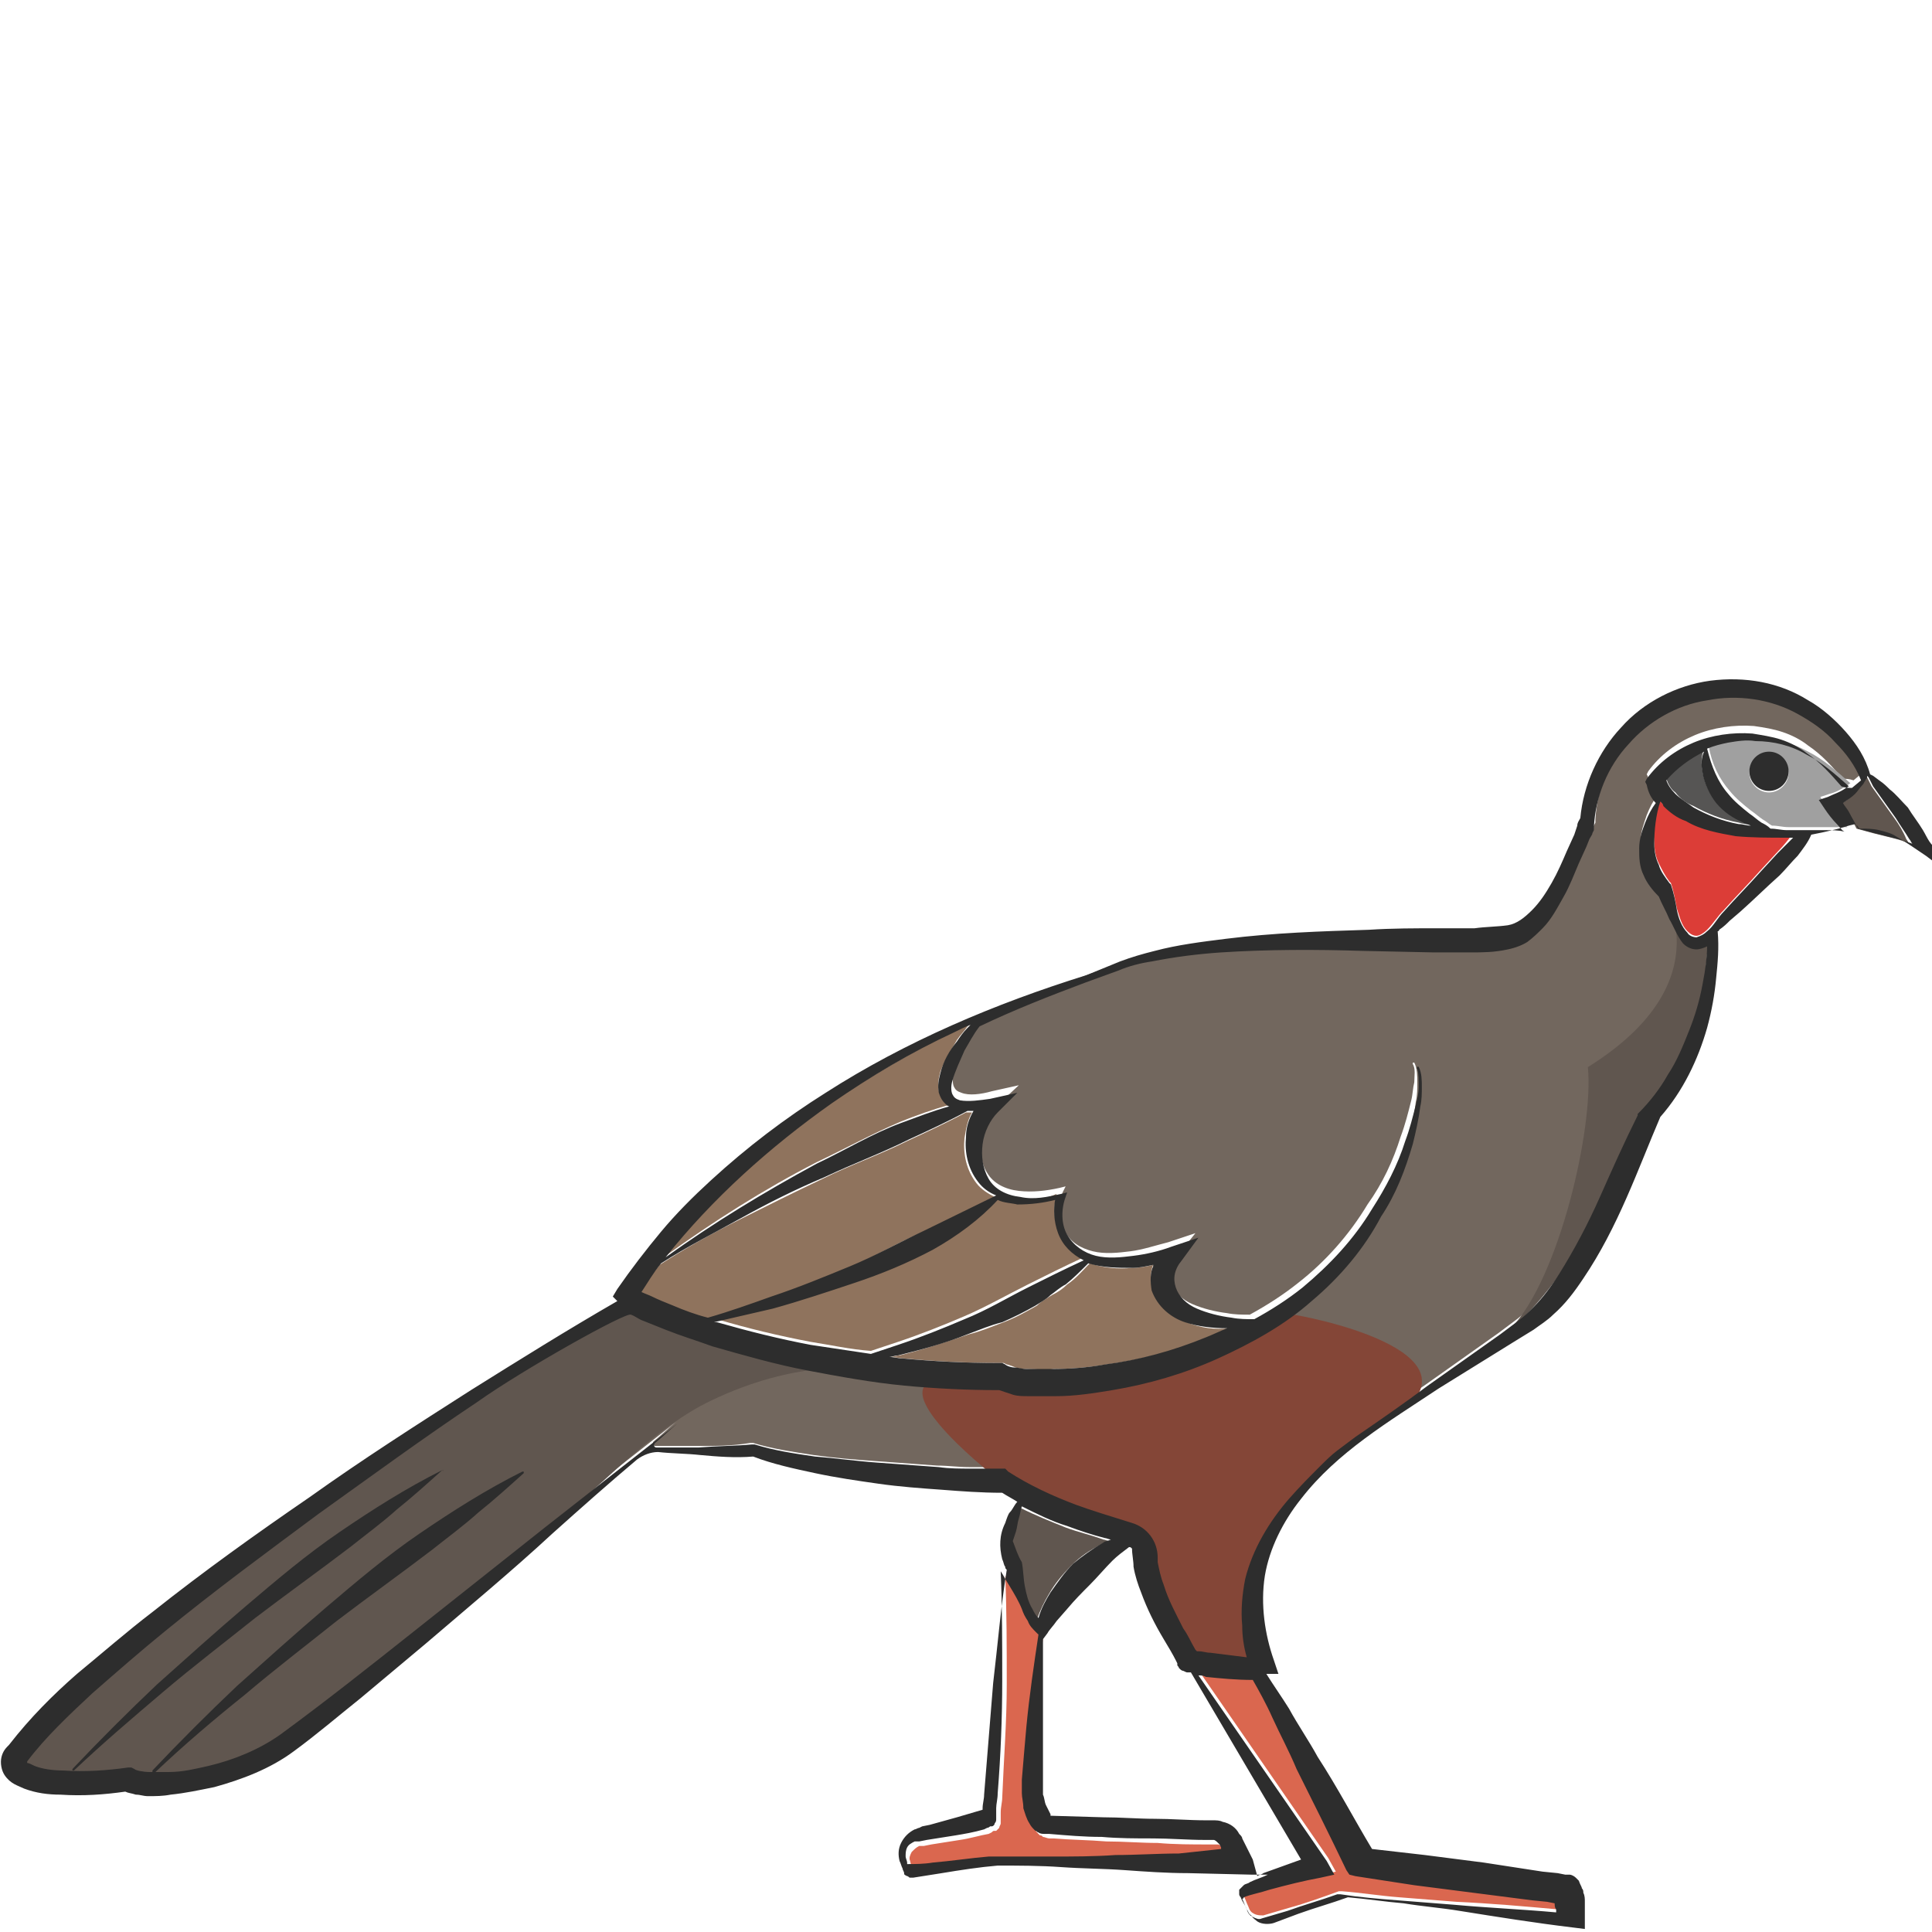 <?xml version="1.0" encoding="utf-8"?>
<!-- Generator: Adobe Illustrator 23.0.0, SVG Export Plug-In . SVG Version: 6.00 Build 0)  -->
<svg version="1.1" id="Layer_1" xmlns="http://www.w3.org/2000/svg" xmlns:xlink="http://www.w3.org/1999/xlink" x="0px" y="0px"
	 viewBox="0 0 128 128" style="enable-background:new 0 0 128 128;" xml:space="preserve">
<style type="text/css">
	.st0{fill:#DA674F;}
	.st1{fill:#60564F;}
	.st2{fill:#D3B48C;}
	.st3{fill:#8F735D;}
	.st4{fill:#72675E;}
	.st5{fill:#565554;}
	.st6{fill:#DC3D37;}
	.st7{fill:#A0A0A0;}
	.st8{fill:#2D2D2D;}
	.st9{fill:#844637;}
</style>
<g>
	<path class="st0" d="M81,122.5C80.9,122.5,80.9,122.4,81,122.5c-0.1-0.2-0.2-0.3-0.3-0.3c-0.1,0-0.1,0-0.2,0l-0.4,0
		c-1.1,0-2.3,0-3.4-0.1c-1.1,0-2.3-0.1-3.4-0.1c-1.2-0.1-2.3-0.1-3.5-0.2l-0.3,0c-0.1,0-0.3-0.1-0.4-0.1c-0.1-0.1-0.1-0.1-0.2-0.1
		c-0.2-0.2-0.3-0.3-0.4-0.5c-0.2-0.3-0.3-0.7-0.4-1c-0.1-0.3-0.1-0.6-0.1-1c0-0.4,0-0.6,0-0.9c0.1-1.2,0.2-2.3,0.3-3.5
		c0.2-2,0.5-4.1,0.8-6.1l-0.1-0.1c-0.3-0.3-0.4-0.5-0.6-0.8c-0.1-0.3-0.3-0.5-0.4-0.8c-0.2-0.5-0.5-1-0.8-1.5
		c-0.2-0.3-0.4-0.6-0.6-1c0.1,2.4,0.1,4.8,0.1,7.2c0,2.5-0.2,5-0.3,7.5c0,0.3-0.1,0.6-0.1,1l0,0.3l0,0.1l0,0.2c0,0,0,0,0,0.1
		c0,0.1-0.1,0.2-0.1,0.3c-0.1,0.1-0.1,0.1-0.2,0.2c-0.1,0-0.1,0-0.1,0c-0.1,0-0.1,0-0.2,0.1l-0.2,0.1c-0.6,0.1-1.2,0.3-1.9,0.4
		l-1.9,0.3l-0.5,0.1l-0.2,0c0,0-0.1,0-0.1,0c-0.2,0.1-0.3,0.2-0.5,0.4c-0.1,0.2-0.2,0.4-0.1,0.6c0,0.1,0.1,0.3,0.1,0.4
		c0,0,0,0,0,0.1c0.6,0,1.1-0.1,1.7-0.1c1.2-0.1,2.5-0.2,3.7-0.4l0,0h0c1.4,0,2.8,0,4.2,0c1.4,0,2.8-0.1,4.2-0.1
		c1.4-0.1,2.8-0.1,4.2-0.1l3,0l0-0.1L81,122.5z"/>
	<path class="st1" d="M68.3,106.7c0.1,0.2,0.3,0.5,0.4,0.6c0,0,0,0,0,0c0.2-0.6,0.5-1.2,0.8-1.7c0.4-0.7,0.9-1.3,1.5-1.9
		c0.6-0.6,1.2-1,2-1.4c0.2-0.1,0.4-0.2,0.5-0.2c-0.1,0-0.3-0.1-0.4-0.1c-0.8-0.3-1.7-0.5-2.5-0.8c-1-0.4-2-0.8-3-1.3
		c-0.1,0.3-0.1,0.5-0.2,0.8c-0.1,0.3-0.1,0.6-0.2,0.9l-0.2,0.6c0.2,0.5,0.3,0.9,0.4,1.4c0.1,0.5,0.2,1.1,0.2,1.6
		C67.9,105.7,68,106.2,68.3,106.7z"/>
	<path class="st2" d="M69.8,120.3C69.8,120.3,69.8,120.3,69.8,120.3C69.8,120.4,69.8,120.4,69.8,120.3
		C69.8,120.4,69.8,120.4,69.8,120.3z"/>
	<path class="st3" d="M76.4,83.8c-0.4,0.1-0.9,0.2-1.4,0.2c-0.9,0.1-1.9,0-2.8-0.3c0,0,0,0,0,0c-0.5,0.5-0.9,1-1.5,1.4
		c-0.3,0.3-0.6,0.5-1,0.7c-0.3,0.2-0.7,0.4-1,0.7c-0.7,0.4-1.4,0.8-2.2,1.1c-0.8,0.3-1.5,0.6-2.3,0.8c-1.5,0.5-3,1-4.6,1.4
		c-0.2,0-0.4,0.1-0.6,0.1c0.3,0,0.6,0.1,0.9,0.1c2.1,0.2,4.2,0.3,6.3,0.3l0.3,0l0.2,0.1c0.1,0,0.3,0.1,0.6,0.2
		c0.3,0.1,0.5,0.1,0.8,0.1c0.6,0,1.1,0.1,1.7,0c1.1,0,2.3-0.1,3.5-0.3c2.3-0.3,4.6-0.9,6.7-1.8c0.5-0.2,0.9-0.4,1.4-0.6
		c-0.9,0.1-1.8,0-2.8-0.4c-0.9-0.3-1.8-1-2.2-2.1C76.2,84.9,76.2,84.3,76.4,83.8C76.3,83.8,76.3,83.8,76.4,83.8z"/>
	<path class="st0" d="M80,110.9c-0.2,0-0.3,0-0.5-0.1l8.5,12.3l0,0l0.5,0.9l-0.9,0.2c-1.1,0.2-2.3,0.5-3.4,0.8
		c-0.6,0.2-1.1,0.3-1.7,0.5c0,0-0.1,0-0.1,0.1c0.1,0.2,0.2,0.5,0.3,0.7c0.1,0.3,0.2,0.4,0.4,0.5c0.2,0.1,0.4,0.1,0.6,0.1l1.7-0.5
		c1.1-0.3,2.2-0.7,3.3-1.1l0.1,0l0.1,0c1.3,0.1,2.5,0.3,3.8,0.4c1.3,0.1,2.5,0.2,3.8,0.3c2.2,0.1,4.5,0.3,6.7,0.5c0-0.1,0-0.1,0-0.2
		c0-0.1,0-0.3-0.1-0.4l-0.5-0.1l-1-0.1l-3.9-0.5l-3.9-0.5l-3.9-0.6l-0.4-0.1l-0.2-0.3c-1.1-2.2-2.3-4.4-3.3-6.7
		c-0.5-1.1-1.1-2.2-1.6-3.4c-0.4-0.9-0.8-1.8-1.2-2.7C82,111,81,111,80,110.9z"/>
	<path class="st3" d="M59.7,74.3c1-0.4,2.1-0.8,3.2-1.1c-0.1-0.1-0.2-0.1-0.3-0.2c-0.2-0.2-0.3-0.5-0.4-0.7c-0.1-0.5,0-0.9,0.1-1.3
		c0.3-0.8,0.7-1.4,1.1-2.1c0.2-0.3,0.5-0.6,0.7-0.9c0.1-0.1,0.1-0.1,0.2-0.2c-0.4,0.2-0.8,0.3-1.1,0.5c-2.8,1.4-5.5,3-8.1,4.7
		c-4.1,2.9-7.9,6.3-11,10.2c3.2-2.3,6.5-4.4,10-6.2C56,76.1,57.8,75.1,59.7,74.3z"/>
	<path class="st3" d="M67.4,79.6c-0.4,0-0.9-0.1-1.3-0.3c-1.3,1.3-2.8,2.4-4.3,3.3c-1.6,0.9-3.4,1.6-5.2,2.2
		c-1.8,0.6-3.6,1.2-5.4,1.7c-1.3,0.3-2.6,0.7-3.9,0.9c0.1,0,0.1,0,0.2,0c2,0.6,4.1,1.1,6.2,1.5c1.3,0.2,2.6,0.5,4,0.6
		c0.6-0.2,1.2-0.4,1.8-0.6c1.5-0.5,3-1.1,4.4-1.7c1.4-0.6,2.8-1.4,4.2-2.1c1.2-0.6,2.4-1.2,3.7-1.8c-0.8-0.4-1.4-1-1.7-1.8
		c-0.3-0.8-0.3-1.6-0.1-2.4C69.1,79.5,68.3,79.6,67.4,79.6z"/>
	<path class="st4" d="M111.6,62c-0.4-0.5-0.6-1.1-0.9-1.6c-0.2-0.5-0.5-1-0.7-1.5c-0.4-0.4-0.8-0.8-1-1.4c-0.2-0.6-0.3-1.2-0.3-1.8
		c0-0.6,0.2-1.1,0.4-1.7c0.2-0.5,0.4-0.9,0.7-1.3c-0.3-0.4-0.5-0.8-0.6-1.2l-0.1-0.2l0.1-0.2c0.8-1.1,1.9-1.9,3.1-2.4
		c1.2-0.5,2.6-0.7,3.9-0.6c0.7,0.1,1.3,0.2,1.9,0.4c0.6,0.2,1.2,0.5,1.7,0.9c0.9,0.6,1.6,1.4,2.3,2.2c0.3,0,0.4,0,0.7,0.1l0.6-0.5
		c-0.4-0.9-1-1.8-1.7-2.5c-0.7-0.8-1.6-1.4-2.5-1.9c-1.8-1-4-1.3-6-0.9c-2,0.4-3.9,1.4-5.2,2.9c-1.4,1.5-2.2,3.5-2.3,5.5l0,0.2
		l-0.1,0.2c-0.1,0.1-0.1,0.3-0.2,0.4l-0.2,0.5l-0.5,1.1c-0.3,0.7-0.6,1.5-1,2.2c-0.4,0.7-0.8,1.4-1.4,2.1c-0.3,0.3-0.6,0.6-1,0.9
		c-0.4,0.2-0.9,0.4-1.3,0.5c-0.9,0.1-1.7,0.1-2.5,0.2c-0.8,0-1.6,0-2.4,0l-4.7-0.1c-3.1-0.1-6.3-0.1-9.4,0.1
		c-1.6,0.1-3.1,0.3-4.6,0.6c-0.8,0.2-1.5,0.4-2.2,0.6l-2.2,0.8c-2.4,0.9-4.7,1.8-7,2.9c-0.4,0.5-0.7,1.1-1,1.6
		c-0.3,0.6-0.7,1.3-0.8,2c-0.1,0.3-0.1,0.7,0,0.9c0.1,0.2,0.2,0.3,0.5,0.4c0.5,0.2,1.3,0.1,2-0.1l1.8-0.4L66,73.3
		c-0.5,0.5-0.9,1.3-1,2.1c-0.1,0.8,0,1.7,0.4,2.3c0.4,0.7,1.2,1.1,2.1,1.2c0.9,0.1,1.8,0,2.7-0.2l0.4-0.1L70.4,79
		c-0.3,0.8-0.3,1.7,0.1,2.5c0.4,0.8,1.1,1.2,1.9,1.4c0.8,0.2,1.7,0.1,2.5,0c0.8-0.1,1.7-0.4,2.5-0.6l1.8-0.6L78,83.2
		c-0.4,0.6-0.6,1.3-0.4,1.8c0.2,0.6,0.7,1.1,1.4,1.4c0.7,0.3,1.5,0.5,2.3,0.6c0.5,0.1,1,0.1,1.5,0.1c1.1-0.6,2.2-1.3,3.2-2.1
		c1.8-1.4,3.4-3.2,4.6-5.2l0,0l0,0c1-1.4,1.7-2.9,2.2-4.5c0.3-0.8,0.5-1.6,0.7-2.4c0.1-0.4,0.1-0.8,0.2-1.2c0-0.4,0.1-0.9-0.1-1.2
		l0,0c0,0,0-0.1,0-0.1c0,0,0.1,0,0.1,0c0.2,0.4,0.2,0.9,0.2,1.3c0,0.4,0,0.9-0.1,1.3c-0.1,0.9-0.3,1.7-0.5,2.5
		c-0.5,1.7-1.1,3.3-2.1,4.8l0,0c-1.2,2.1-2.8,4-4.6,5.6c-1.9,1.6-4,2.8-6.2,3.8c-2.2,1-4.6,1.7-7,2.1c-1.2,0.2-2.4,0.4-3.7,0.4
		c-0.6,0-1.2,0-1.9,0c-0.3,0-0.6-0.1-1-0.1c-0.3-0.1-0.5-0.1-0.9-0.3c-2.1,0-4.2-0.1-6.3-0.3c-2.2-0.2-4.3-0.5-6.4-1
		c-2.1-0.4-4.2-1-6.3-1.6C46,88.7,45,88.4,44,88c-0.5-0.2-1-0.4-1.5-0.6c-0.3-0.1-0.5-0.2-0.8-0.4c-0.3-0.2-7.1,3.7-10.2,5.8
		c-3.5,2.4-7,4.9-10.5,7.4c-3.4,2.5-6.9,5.1-10.2,7.8c-1.6,1.3-3.3,2.7-4.8,4.1c-1.6,1.4-3.1,2.9-4.3,4.5l0,0l0,0c0,0,0,0,0,0.1
		c0.1,0.1,0.3,0.2,0.5,0.2c0.6,0.2,1.3,0.3,1.9,0.3c1.4,0.1,2.8,0,4.3-0.2l0.2,0l0.2,0.1c0.2,0.1,0.6,0.2,1,0.2c0.1,0,0.2,0,0.2,0
		c0,0,0,0,0-0.1c1.8-1.9,3.7-3.8,5.6-5.6c1.9-1.8,3.9-3.5,5.9-5.2c2-1.7,4-3.5,6.2-4.9c2.2-1.5,4.4-2.9,6.8-4.1c0,0,0.1,0,0.1,0
		c0,0,0,0.1,0,0.1c-1,0.9-2,1.7-3,2.6c-1,0.8-2,1.6-3.1,2.5c-2.1,1.6-4.2,3.1-6.3,4.7c-2.1,1.6-4.1,3.2-6.1,4.9
		c-2,1.7-4,3.4-5.9,5.1c0.3,0,0.6,0,0.9,0c0.9-0.1,1.8-0.2,2.6-0.4c1.7-0.4,3.4-1.1,4.8-2.1c2.9-2.2,5.9-4.5,8.8-6.8l8.7-6.9
		l8.8-6.9c-0.5,0.4-1,0.9-1.5,1.3c-0.1,0.1,0,0.3,0.1,0.3c0.9,0,1.9,0,2.8,0c1.2,0,2.3,0,3.5-0.2l0.1,0l0.1,0c1.3,0.4,2.7,0.6,4,0.8
		c1.4,0.2,2.7,0.3,4.1,0.4c1.4,0.1,2.8,0.2,4.1,0.3c0.7,0,1.4,0.1,2.1,0.1c0.7,0,1.4,0,2,0l0.3,0l0.2,0.2c1.4,0.9,2.9,1.6,4.5,2.2
		c0.9,0.3,2.4,0.8,3.7,1.2c1,0.3,1.7,1.3,1.7,2.3c0,0.1,0,0.2,0,0.3c0.1,0.5,0.2,1,0.4,1.5c0.4,1,0.8,2,1.3,2.9
		c0.3,0.5,0.5,1,0.8,1.4l0.1,0.1l0.1,0c0.2,0.1,0.5,0.1,0.8,0.1c0.8,0.1,1.6,0.2,2.4,0.3c-0.2-0.7-0.3-1.4-0.3-2.1
		c-0.1-1,0-2.1,0.2-3.1c0.4-2.1,1.6-3.8,2.9-5.3c0.6-0.8,1.4-1.5,2.1-2.2c0.4-0.3,0.7-0.7,1.1-1l1.2-0.9c1.6-1.2,3.2-2.3,4.8-3.4
		l4.8-3.4l1.2-0.9c0.4-0.3,0.7-0.6,1-0.9c0.6-0.7,1.2-1.4,1.7-2.2c1-1.6,1.9-3.3,2.7-5.1c0.8-1.8,1.6-3.6,2.5-5.4l0-0.1l0.1-0.1
		c0.7-0.8,1.4-1.6,1.9-2.5c0.5-0.9,1-1.9,1.4-2.9c0.4-1,0.7-2,0.9-3.1c0.2-0.9,0.3-1.9,0.4-2.9c-0.2,0.1-0.4,0.2-0.7,0.2
		C112.2,62.5,111.8,62.3,111.6,62z M29.4,97.5c-1,0.9-2,1.7-3,2.6c-1,0.8-2,1.6-3.1,2.5c-2.1,1.6-4.2,3.1-6.3,4.7
		c-2.1,1.6-4.1,3.2-6.1,4.9c-2,1.7-4,3.4-5.9,5.2c0,0-0.1,0-0.1,0c0,0,0-0.1,0-0.1c1.8-1.9,3.7-3.8,5.6-5.6c1.9-1.8,3.9-3.5,5.9-5.2
		c2-1.7,4-3.5,6.2-4.9c2.2-1.5,4.4-2.9,6.8-4.1C29.3,97.4,29.4,97.4,29.4,97.5C29.4,97.4,29.4,97.5,29.4,97.5z"/>
	<path class="st3" d="M44.5,86.6c0.8,0.3,1.5,0.5,2.3,0.8c1.4-0.4,2.8-0.9,4.2-1.4c1.8-0.6,3.5-1.3,5.2-2c1.7-0.7,3.3-1.7,5-2.4
		l4.7-2.3c-0.4-0.2-0.9-0.5-1.2-0.9c-0.7-0.9-0.9-2-0.8-3c0.1-0.6,0.2-1.2,0.5-1.7c-0.1,0-0.2,0-0.4,0c-1.3,0.7-2.6,1.3-3.9,1.9
		c-1.8,0.9-3.8,1.6-5.6,2.5c-1.9,0.9-3.7,1.8-5.5,2.7c-1.8,0.9-3.6,1.9-5.3,3c-0.5,0.6-1,1.3-1.4,2c0.2,0.1,0.4,0.2,0.7,0.3
		C43.5,86.2,44,86.4,44.5,86.6z"/>
	<path class="st1" d="M57.3,90.5c-0.5,0.2-4.6-0.4-10.2,2.3c-3.6,1.7-7.4,5.7-8.6,6.6c-1.9,1.4-19.8,15.9-21.1,17
		c-1.3,1-7.4,2.1-9.2,1.4c-1.6,0.3-8.2,0.6-7.2-1.7c1-2.3,24.8-19.9,26.3-21C28.6,94,42,86,42,86s3.9,1.7,6,2.2
		C50.2,88.8,57.3,90.5,57.3,90.5z"/>
	<path class="st2" d="M103.5,125.9L103.5,125.9L103.5,125.9L103.5,125.9C103.4,125.9,103.4,125.9,103.5,125.9L103.5,125.9z"/>
	<path class="st2" d="M79.5,109.6C79.5,109.6,79.4,109.6,79.5,109.6L79.5,109.6C79.5,109.7,79.5,109.7,79.5,109.6z"/>
	<path class="st5" d="M110.4,51.6c0.1,0.3,0.3,0.7,0.6,0.9c0.3,0.4,0.7,0.7,1.2,0.9c0.9,0.5,1.9,0.9,3,1.1c0.3,0.1,0.5,0.1,0.8,0.1
		c-0.2-0.1-0.3-0.1-0.5-0.2c-0.7-0.3-1.3-0.7-1.8-1.3c-0.5-0.6-0.8-1.3-0.9-2c-0.1-0.5-0.1-1,0.1-1.5
		C111.9,50.2,111,50.8,110.4,51.6z"/>
	<path class="st6" d="M115,55.3c-1.1-0.1-2.3-0.4-3.3-1c-0.5-0.3-1-0.6-1.5-1c-0.1-0.1-0.2-0.2-0.2-0.3c-0.3,0.9-0.5,1.9-0.4,2.8
		c0,0.5,0.1,1,0.3,1.4c0.2,0.4,0.4,0.8,0.7,1.2l0.1,0.1l0,0c0.2,0.6,0.3,1.2,0.4,1.7c0.2,0.6,0.3,1.1,0.7,1.5
		c0.2,0.2,0.4,0.3,0.6,0.3c0.2,0,0.5-0.2,0.7-0.4c0.4-0.4,0.7-0.9,1.1-1.3c0.8-0.9,1.6-1.7,2.4-2.6l1.2-1.3c0.4-0.4,0.7-0.8,1-1.2
		c-0.1,0-0.3,0-0.4,0C117.3,55.4,116.2,55.4,115,55.3z"/>
	<path class="st1" d="M125.5,54.2l-1-1.4l-0.5-0.7l-0.2-0.4l-0.1-0.2c0,0,0-0.1-0.1-0.1l0,0l0,0.1c0,0.1-0.1,0.1-0.1,0.2
		c-0.1,0.1-0.1,0.2-0.2,0.3c-0.1,0.2-0.3,0.4-0.5,0.6c-0.2,0.2-0.5,0.5-0.8,0.6c0.1,0.2,0.3,0.4,0.4,0.6c0.2,0.3,0.4,0.7,0.6,1.1
		c0.4,0.1,0.7,0.2,1.1,0.3l1.2,0.3c0.4,0.1,0.8,0.2,1.2,0.4c-0.1-0.1-0.1-0.2-0.2-0.3C126.1,55.1,125.8,54.6,125.5,54.2z"/>
	<path class="st7" d="M121,53.4l-0.4-0.6l0.6-0.2c0.4-0.1,0.8-0.3,1.2-0.6c0.1,0,0.1-0.1,0.2-0.1c-0.9-0.8-1.8-1.6-2.8-2.1
		c-1.1-0.6-2.2-0.9-3.4-0.9c-0.6,0-1.2,0-1.8,0.1c-0.5,0.1-1,0.3-1.4,0.4c0.2,1.2,0.7,2.2,1.4,3c0.4,0.5,0.9,0.9,1.4,1.3
		c0.3,0.2,0.5,0.4,0.8,0.6c0.2,0.1,0.4,0.3,0.6,0.4c0.4,0,0.7,0.1,1.1,0.1c0.3,0,0.5,0,0.8,0l0,0l1.7,0c0.5,0,0.9,0,1.4,0
		c-0.2-0.2-0.4-0.3-0.5-0.5C121.5,54.1,121.3,53.8,121,53.4z M117.2,52.5c-0.7,0-1.3-0.6-1.3-1.3c0-0.7,0.6-1.3,1.3-1.3
		c0.7,0,1.3,0.6,1.3,1.3C118.5,51.9,117.9,52.5,117.2,52.5z"/>
	<circle class="st8" cx="117.2" cy="51.1" r="1.3"/>
	<path class="st1" d="M110,58.7c0,0,4.5,6.2-4.8,12c0.4,4-1.9,14-5.1,17.3c3.4-2.5,9.1-12.6,9-14c1.2-1.2,3.5-6.2,3.7-7.8
		c0.2-1.6,0.4-4.2,0.4-4.2s-1.2,0.6-1.6,0c-0.4-0.6-0.9-2.9-1.2-3.1S110,58.7,110,58.7z"/>
	<path class="st9" d="M84.9,87c0.3-0.1,12.3,2,8.6,6c-3.7,2.6-8.3,5.9-9.6,9c-1.4,3.1-1,7.6-0.7,8.2c-1.5,0.3-4.4-0.4-4.4-0.4
		s-2.5-6.9-3.4-7.7c-0.9-0.8-8.1-3.4-8.7-3.7c-0.6-0.3-8.4-6.5-4.5-7c4.1,0.5,6.8,0.6,10.5,0c3.6-0.6,9.3-2.3,10.4-2.9
		C84.1,87.8,84.9,87,84.9,87z"/>
	<path class="st8" d="M127.4,55c-0.3-0.5-0.7-1-1-1.5c-0.4-0.4-0.8-0.9-1.2-1.2c-0.2-0.2-0.4-0.4-0.7-0.6l-0.4-0.3l-0.2-0.1
		c0,0,0,0,0,0c0,0,0,0,0,0c-0.3-1.1-0.9-2-1.6-2.8c-0.7-0.8-1.6-1.6-2.5-2.1c-1.9-1.2-4.2-1.6-6.5-1.3c-2.2,0.3-4.4,1.4-5.9,3.1
		c-1.5,1.6-2.5,3.8-2.7,6c-0.1,0.2-0.2,0.3-0.2,0.5l-0.2,0.6l-0.5,1.1c-0.3,0.7-0.6,1.4-1,2.1c-0.4,0.7-0.8,1.3-1.3,1.8
		c-0.5,0.5-1,0.9-1.6,1c-0.7,0.1-1.5,0.1-2.2,0.2l-2.3,0c-1.6,0-3.2,0-4.7,0.1c-3.2,0.1-6.3,0.2-9.5,0.6c-1.6,0.2-3.2,0.4-4.7,0.8
		c-0.8,0.2-1.5,0.4-2.3,0.7l-2.2,0.9C65.9,66.5,60,69,54.7,72.4c-2.7,1.7-5.2,3.6-7.6,5.8c-1.2,1.1-2.3,2.2-3.3,3.4
		c-1,1.2-2,2.5-2.9,3.8l-0.3,0.5l0.3,0.3c-3.3,1.9-6.5,3.9-9.7,5.9c-3.6,2.3-7.2,4.6-10.7,7.1c-3.5,2.4-7,4.9-10.4,7.6
		c-1.7,1.3-3.3,2.7-5,4.1c-1.6,1.4-3.1,2.9-4.5,4.7c-0.2,0.2-0.4,0.4-0.5,0.8c-0.1,0.4,0,0.9,0.2,1.2c0.4,0.6,0.9,0.7,1.3,0.9
		c0.8,0.3,1.6,0.4,2.4,0.4c1.5,0.1,2.9,0,4.3-0.2c0.2,0.1,0.4,0.1,0.7,0.2c0.3,0,0.5,0.1,0.8,0.1c0.5,0,1,0,1.5-0.1
		c1-0.1,1.9-0.3,2.9-0.5c1.8-0.5,3.7-1.2,5.3-2.4c1.5-1.1,2.9-2.3,4.4-3.5l4.3-3.6c2.8-2.4,5.7-4.8,8.4-7.3c1.9-1.7,3.7-3.3,5.6-4.9
		c0.4-0.3,0.9-0.5,1.4-0.5c0.9,0.1,1.9,0.1,2.8,0.2c1.1,0.1,2.3,0.2,3.5,0.1c1.3,0.5,2.7,0.8,4.1,1.1c1.4,0.3,2.8,0.5,4.2,0.7
		c1.4,0.2,2.8,0.3,4.2,0.4c1.3,0.1,2.6,0.2,4,0.2c0.3,0.2,0.7,0.4,1,0.6c-0.2,0.2-0.3,0.5-0.5,0.7c-0.1,0.1-0.2,0.4-0.3,0.7
		c-0.4,0.8-0.4,1.6-0.2,2.4c0.1,0.2,0.1,0.4,0.2,0.5c0,0.1,0,0.1,0.1,0.2c0,0,0,0,0,0c-0.4,2.5-0.6,5-0.9,7.5
		c-0.1,1.2-0.2,2.5-0.3,3.7l-0.3,3.7c0,0.3-0.1,0.6-0.1,0.9l0,0.1l-1.7,0.5l-1.8,0.5l-0.5,0.1l-0.2,0.1c-0.1,0-0.2,0.1-0.3,0.1
		c-0.4,0.2-0.7,0.5-0.9,0.9c-0.2,0.4-0.2,0.8-0.1,1.2c0.1,0.2,0.1,0.3,0.2,0.5c0,0.1,0.1,0.2,0.1,0.3c0,0.1,0,0.1,0.2,0.2
		c0.1,0,0.1,0.1,0.2,0.1c0.1,0,0.1,0,0.1,0l0,0l0.1,0c0.6-0.1,1.3-0.2,1.9-0.3c1.2-0.2,2.5-0.4,3.7-0.5c1.4,0,2.8,0,4.2,0.1
		c1.4,0.1,2.8,0.1,4.2,0.2c1.4,0.1,2.8,0.2,4.2,0.2l4.2,0.1l1.1,0c-0.4,0.2-0.8,0.3-1.2,0.5c-0.1,0.1-0.3,0.1-0.4,0.2
		c0,0,0,0-0.1,0.1c0,0,0,0-0.1,0.1c0,0,0,0-0.1,0.1c0,0,0,0.1,0,0.1l0,0c0,0.1,0,0.1,0,0.1l0,0.1c0,0.1,0.1,0.2,0.1,0.2
		c0.1,0.3,0.3,0.5,0.4,0.8c0.1,0.1,0.1,0.3,0.3,0.4c0.1,0.2,0.3,0.3,0.4,0.4c0.3,0.2,0.8,0.2,1.1,0.1l1.6-0.6
		c1.1-0.4,2.2-0.7,3.3-1.1c1.2,0.1,2.5,0.3,3.7,0.4c1.2,0.2,2.5,0.3,3.7,0.5c2.5,0.4,5,0.8,7.5,1.1l0.8,0.1l0-0.8c0-0.4,0-0.7,0-1
		c0-0.2,0-0.4-0.1-0.6c0-0.1,0-0.2-0.1-0.3c0-0.1-0.1-0.2-0.2-0.5c0,0-0.1-0.1-0.2-0.2c-0.1-0.1-0.3-0.2-0.4-0.2l-0.1,0l0,0l0,0l0,0
		l0,0l-0.2,0l-0.5-0.1l-1-0.1l-3.9-0.6l-3.9-0.5l-3.5-0.4c-1.2-2-2.3-4.1-3.6-6.1c-0.6-1.1-1.3-2.1-1.9-3.2c-0.5-0.8-1-1.5-1.5-2.3
		l0.8,0l-0.3-0.9c-0.6-1.7-0.9-3.7-0.6-5.6c0.3-1.8,1.2-3.6,2.4-5.1c2.4-3.1,5.8-5.1,9.1-7.3l5-3.1l1.3-0.8c0.4-0.3,0.9-0.6,1.3-1
		c0.8-0.7,1.4-1.5,2-2.4c2.3-3.4,3.6-7.2,5.1-10.7c1.5-1.7,2.5-3.8,3.1-5.9c0.3-1.1,0.5-2.2,0.6-3.3c0.1-1,0.2-2,0.1-3.1
		c0,0,0.1,0,0.1-0.1c0.3-0.2,0.5-0.4,0.7-0.6l0.7-0.6c0.9-0.8,1.7-1.6,2.6-2.4c0.4-0.4,0.8-0.9,1.2-1.3c0.3-0.4,0.7-0.9,0.9-1.4
		c0.5-0.1,1-0.2,1.4-0.3c0.5-0.1,1-0.3,1.5-0.4c0.1,0.1,0.2,0.1,0.2,0.2l0.1,0.1l0.1,0c0.4,0,0.8,0,1.2,0.1c0.4,0.1,0.8,0.2,1.1,0.4
		c0.7,0.4,1.4,0.9,2,1.3l0.8,0.6l0-1.1C127.9,56.1,127.7,55.5,127.4,55z M103.5,125.9L103.5,125.9L103.5,125.9L103.5,125.9
		C103.4,125.9,103.4,125.9,103.5,125.9L103.5,125.9z M55.1,73.1c2.6-1.8,5.3-3.4,8.1-4.7c0.4-0.2,0.8-0.4,1.1-0.5
		c-0.1,0.1-0.1,0.1-0.2,0.2c-0.3,0.3-0.5,0.6-0.7,0.9c-0.5,0.6-0.9,1.3-1.1,2.1c-0.1,0.4-0.2,0.8-0.1,1.3c0.1,0.3,0.2,0.5,0.4,0.7
		c0.1,0.1,0.2,0.2,0.3,0.2c-1.1,0.3-2.1,0.7-3.2,1.1c-1.9,0.7-3.7,1.8-5.6,2.7c-3.5,1.9-6.8,3.9-10,6.2C47.2,79.4,51,76,55.1,73.1z
		 M43.8,83.7c1.7-1.1,3.5-2,5.3-3c1.8-1,3.6-1.9,5.5-2.7c1.9-0.9,3.8-1.6,5.6-2.5c1.3-0.6,2.6-1.2,3.9-1.9c0.1,0,0.2,0,0.4,0
		c-0.3,0.5-0.5,1.1-0.5,1.7c-0.1,1,0.1,2.1,0.8,3c0.3,0.4,0.7,0.7,1.2,0.9l-4.7,2.3c-1.7,0.8-3.3,1.7-5,2.4c-1.7,0.7-3.4,1.4-5.2,2
		c-1.4,0.5-2.8,1-4.2,1.4c-0.8-0.2-1.6-0.5-2.3-0.8c-0.5-0.2-1-0.4-1.4-0.6c-0.2-0.1-0.5-0.2-0.7-0.3C42.9,85,43.3,84.3,43.8,83.7z
		 M70.1,81.7c0.3,0.8,0.9,1.4,1.7,1.8c-1.3,0.6-2.5,1.2-3.7,1.8c-1.4,0.7-2.7,1.5-4.2,2.1c-1.4,0.6-2.9,1.2-4.4,1.7
		c-0.6,0.2-1.2,0.4-1.8,0.6c-1.3-0.2-2.7-0.4-4-0.6c-2.1-0.4-4.1-0.9-6.2-1.5c-0.1,0-0.1,0-0.2,0c1.3-0.3,2.6-0.6,3.9-0.9
		c1.8-0.5,3.6-1.1,5.4-1.7c1.8-0.6,3.5-1.3,5.2-2.2c1.6-0.9,3.1-2,4.3-3.3c0.4,0.2,0.9,0.2,1.3,0.3c0.9,0,1.7-0.1,2.5-0.3
		C69.8,80.1,69.8,80.9,70.1,81.7z M76.3,85.5c0.4,1.1,1.3,1.8,2.2,2.1c0.9,0.3,1.9,0.4,2.8,0.4c-0.5,0.2-0.9,0.4-1.4,0.6
		c-2.2,0.9-4.4,1.5-6.7,1.8c-1.1,0.2-2.3,0.3-3.5,0.3c-0.6,0-1.1,0-1.7,0c-0.3,0-0.5-0.1-0.8-0.1c-0.2,0-0.5-0.1-0.6-0.2l-0.2-0.1
		l-0.3,0c-2.1,0-4.2-0.1-6.3-0.3c-0.3,0-0.6-0.1-0.9-0.1c0.2,0,0.4-0.1,0.6-0.1c1.6-0.4,3.1-0.8,4.6-1.4c0.8-0.3,1.5-0.6,2.3-0.8
		c0.7-0.3,1.5-0.7,2.2-1.1c0.3-0.2,0.7-0.4,1-0.7c0.3-0.2,0.6-0.5,1-0.7c0.5-0.4,1-0.9,1.5-1.4c0,0,0,0,0,0C73.1,84,74.1,84,75,84
		c0.5,0,0.9-0.1,1.4-0.2c0,0,0,0,0,0.1C76.2,84.3,76.2,84.9,76.3,85.5z M78.1,122.8c-1.4,0-2.8,0.1-4.2,0.1
		c-1.4,0.1-2.8,0.1-4.2,0.1c-1.4,0-2.8,0-4.2,0h0l0,0c-1.2,0.1-2.5,0.3-3.7,0.4c-0.6,0.1-1.2,0.1-1.7,0.1c0,0,0,0,0-0.1
		c0-0.1-0.1-0.3-0.1-0.4c0-0.2,0-0.4,0.1-0.6c0.1-0.2,0.3-0.3,0.5-0.4c0,0,0.1,0,0.1,0l0.2,0l0.5-0.1l1.9-0.3
		c0.6-0.1,1.2-0.2,1.9-0.4l0.2-0.1c0,0,0.1,0,0.2-0.1c0,0,0,0,0.1,0c0.1,0,0.2-0.1,0.2-0.2c0.1-0.1,0.1-0.2,0.1-0.3c0-0.1,0,0,0-0.1
		l0-0.2l0-0.1l0-0.3c0-0.3,0.1-0.6,0.1-1c0.2-2.5,0.3-5,0.3-7.5c0-2.4,0-4.8-0.1-7.2c0.2,0.3,0.4,0.7,0.6,1c0.3,0.5,0.6,1,0.8,1.5
		c0.1,0.3,0.2,0.5,0.4,0.8c0.1,0.3,0.3,0.5,0.6,0.8l0.1,0.1c-0.3,2-0.6,4-0.8,6.1c-0.1,1.1-0.2,2.3-0.3,3.5c0,0.3,0,0.6,0,0.9
		c0,0.3,0.1,0.6,0.1,1c0.1,0.3,0.2,0.7,0.4,1c0.1,0.2,0.2,0.3,0.4,0.5c0.1,0,0.1,0.1,0.2,0.1c0.1,0.1,0.3,0.1,0.4,0.1l0.3,0
		c1.2,0.1,2.3,0.2,3.5,0.2c1.1,0.1,2.3,0.1,3.4,0.1c1.1,0,2.3,0.1,3.4,0.1l0.4,0c0.1,0,0.1,0,0.2,0c0.1,0,0.2,0.1,0.3,0.2
		c0,0,0,0,0.1,0.1l0.1,0.2l0,0.1L78.1,122.8z M67.1,102.1l0.2-0.6c0.1-0.3,0.1-0.6,0.2-0.9c0.1-0.3,0.1-0.5,0.2-0.8c1,0.5,2,1,3,1.3
		c0.8,0.3,1.7,0.6,2.5,0.8c0.1,0,0.3,0.1,0.4,0.1c-0.2,0.1-0.4,0.1-0.5,0.2c-0.7,0.4-1.4,0.9-2,1.4c-0.6,0.6-1,1.2-1.5,1.9
		c-0.3,0.5-0.6,1-0.8,1.7c0,0,0,0,0,0c-0.2-0.2-0.3-0.4-0.4-0.6c-0.3-0.5-0.4-1-0.5-1.5c-0.1-0.5-0.1-1.1-0.2-1.6
		C67.4,103,67.3,102.6,67.1,102.1z M69.8,120.3C69.8,120.3,69.8,120.3,69.8,120.3C69.8,120.4,69.8,120.4,69.8,120.3
		C69.8,120.4,69.8,120.4,69.8,120.3z M83,123.2l-0.4-0.8l-0.2-0.4l-0.1-0.2c0-0.1-0.1-0.2-0.2-0.3c-0.2-0.4-0.6-0.7-1.1-0.8
		c-0.2-0.1-0.4-0.1-0.7-0.1l-0.4,0c-1.1,0-2.3-0.1-3.4-0.1c-1.1,0-2.3-0.1-3.4-0.1l-3.4-0.1l-0.1,0c0,0,0,0,0-0.1
		c-0.1-0.2-0.2-0.4-0.3-0.6c-0.1-0.2-0.1-0.5-0.2-0.7c0-0.2,0-0.5,0-0.8c0-1.1,0-2.3,0-3.4c0-2,0-4,0-6.1l0.3-0.4
		c0.1-0.2,0.4-0.5,0.6-0.8l0.7-0.8c0.5-0.6,1-1.1,1.5-1.6c0.5-0.5,1-1.1,1.5-1.6c0.3-0.3,0.7-0.6,1.1-0.9c0.1,0,0.1,0,0.2,0.1
		c0,0.4,0.1,0.8,0.1,1.2c0.1,0.6,0.3,1.2,0.5,1.7c0.4,1.1,0.9,2.1,1.5,3.1c0.3,0.5,0.6,1,0.8,1.4l0.1,0.2l0,0l0,0l0,0l0,0
		c0,0,0,0,0,0.1c0,0.1,0.1,0.1,0.1,0.2c0,0,0.1,0.1,0.1,0.1c0.1,0.1,0.2,0.1,0.2,0.1c0.2,0.1,0.2,0.1,0.3,0.1c0.1,0,0.1,0,0.2,0
		l7.3,12.4l-2.5,0.9c-0.1,0.1-0.3,0.1-0.4,0.2L83,123.2z M79.4,109.6C79.4,109.6,79.5,109.6,79.4,109.6
		C79.5,109.7,79.5,109.7,79.4,109.6L79.4,109.6z M84.3,113.8c0.5,1.1,1.1,2.2,1.6,3.4c1.1,2.2,2.2,4.4,3.3,6.7l0.2,0.3l0.4,0.1
		l3.9,0.6l3.9,0.5l3.9,0.5l1,0.1l0.5,0.1c0,0.1,0,0.3,0.1,0.4c0,0.1,0,0.1,0,0.2c-2.2-0.2-4.5-0.3-6.7-0.5c-1.3-0.1-2.5-0.2-3.8-0.3
		c-1.3-0.1-2.5-0.2-3.8-0.4l-0.1,0l-0.1,0c-1.1,0.4-2.2,0.7-3.3,1.1l-1.7,0.5c-0.2,0.1-0.4,0-0.6-0.1c-0.2-0.1-0.3-0.2-0.4-0.5
		c-0.1-0.2-0.2-0.5-0.3-0.7c0,0,0.1,0,0.1-0.1c0.5-0.2,1.1-0.3,1.7-0.5c1.1-0.3,2.3-0.6,3.4-0.8l0.9-0.2l-0.5-0.9l0,0l-8.5-12.3
		c0.2,0,0.3,0,0.5,0.1c1,0.1,2,0.2,3.1,0.2C83.4,112,83.9,112.9,84.3,113.8z M112.8,65.2c-0.2,1.1-0.5,2.1-0.9,3.1
		c-0.4,1-0.8,2-1.4,2.9c-0.5,0.9-1.2,1.8-1.9,2.5l-0.1,0.1l0,0.1c-0.9,1.8-1.7,3.6-2.5,5.4c-0.8,1.8-1.7,3.5-2.7,5.1
		c-0.5,0.8-1.1,1.6-1.7,2.2c-0.3,0.3-0.6,0.6-1,0.9l-1.2,0.9l-4.8,3.4c-1.6,1.2-3.2,2.3-4.8,3.4l-1.2,0.9c-0.4,0.3-0.8,0.7-1.1,1
		c-0.7,0.7-1.4,1.4-2.1,2.2c-1.3,1.5-2.4,3.3-2.9,5.3c-0.2,1-0.3,2.1-0.2,3.1c0,0.7,0.1,1.4,0.3,2.1c-0.8-0.1-1.6-0.2-2.4-0.3
		c-0.3,0-0.5-0.1-0.8-0.1l-0.1,0l-0.1-0.1c-0.3-0.5-0.5-1-0.8-1.4c-0.5-1-1-1.9-1.3-2.9c-0.2-0.5-0.3-1-0.4-1.5c0-0.1,0-0.2,0-0.3
		c0-1.1-0.7-2-1.7-2.3c-1.3-0.4-2.9-0.9-3.7-1.2c-1.6-0.6-3.1-1.3-4.5-2.2l-0.2-0.2l-0.3,0c-0.6,0-1.3,0-2,0c-0.7,0-1.4,0-2.1-0.1
		c-1.4-0.1-2.8-0.2-4.1-0.3c-1.4-0.1-2.8-0.3-4.1-0.4c-1.4-0.2-2.7-0.4-4-0.8l-0.1,0l-0.1,0c-1.1,0.1-2.3,0.1-3.5,0.2
		c-0.9,0-1.9,0-2.8,0c-0.2,0-0.2-0.2-0.1-0.3c0.5-0.4,1-0.9,1.5-1.3l-8.8,6.9l-8.7,6.9c-2.9,2.3-5.8,4.6-8.8,6.8
		c-1.4,1-3.1,1.7-4.8,2.1c-0.9,0.2-1.7,0.4-2.6,0.4c-0.3,0-0.6,0-0.9,0c1.9-1.8,3.9-3.5,5.9-5.1c2-1.7,4.1-3.3,6.1-4.9
		c2.1-1.6,4.2-3.1,6.3-4.7c1-0.8,2.1-1.6,3.1-2.5c1-0.8,2-1.7,3-2.6c0,0,0-0.1,0-0.1c0,0-0.1,0-0.1,0c-2.4,1.2-4.6,2.6-6.8,4.1
		c-2.2,1.5-4.2,3.2-6.2,4.9c-2,1.7-4,3.5-5.9,5.2c-1.9,1.8-3.8,3.7-5.6,5.6c0,0,0,0,0,0.1c-0.1,0-0.2,0-0.2,0c-0.4,0-0.9-0.1-1-0.2
		l-0.2-0.1l-0.2,0c-1.4,0.2-2.9,0.3-4.3,0.2c-0.7,0-1.4-0.1-1.9-0.3c-0.2-0.1-0.4-0.2-0.5-0.2c0,0,0,0,0-0.1l0,0l0,0
		c1.2-1.6,2.8-3.1,4.3-4.5c1.6-1.4,3.2-2.8,4.8-4.1c3.3-2.7,6.7-5.2,10.2-7.8c3.5-2.5,6.9-5,10.5-7.4c3.1-2.2,9.9-6,10.2-5.8
		c0.3,0.1,0.5,0.3,0.8,0.4c0.5,0.2,1,0.4,1.5,0.6c1,0.4,2,0.7,3.1,1.1c2.1,0.6,4.2,1.2,6.3,1.6c2.1,0.4,4.3,0.8,6.4,1
		c2.1,0.2,4.2,0.3,6.3,0.3c0.3,0.1,0.6,0.2,0.9,0.3c0.3,0.1,0.7,0.1,1,0.1c0.6,0,1.3,0,1.9,0c1.2,0,2.5-0.2,3.7-0.4
		c2.4-0.4,4.8-1.1,7-2.1c2.2-1,4.4-2.2,6.2-3.8c1.9-1.6,3.5-3.5,4.6-5.6l0,0c1-1.5,1.6-3.1,2.1-4.8c0.2-0.8,0.4-1.7,0.5-2.5
		c0.1-0.4,0.1-0.9,0.1-1.3c0-0.4,0-0.9-0.2-1.3c0,0-0.1-0.1-0.1,0c0,0-0.1,0.1,0,0.1l0,0c0.1,0.4,0.1,0.8,0.1,1.2
		c0,0.4-0.1,0.8-0.2,1.2c-0.2,0.8-0.4,1.6-0.7,2.4c-0.5,1.6-1.3,3.1-2.2,4.5l0,0l0,0c-1.2,2-2.8,3.7-4.6,5.2c-1,0.8-2.1,1.5-3.2,2.1
		c-0.5,0-1,0-1.5-0.1c-0.8-0.1-1.6-0.3-2.3-0.6c-0.7-0.3-1.2-0.8-1.4-1.4c-0.2-0.6-0.1-1.2,0.4-1.8l1.1-1.5l-1.8,0.6
		c-0.8,0.3-1.7,0.5-2.5,0.6c-0.8,0.1-1.7,0.2-2.5,0c-0.8-0.2-1.5-0.7-1.9-1.4c-0.4-0.7-0.4-1.7-0.1-2.5l0.1-0.3l-0.4,0.1
		c-0.9,0.2-1.8,0.4-2.7,0.2c-0.9-0.1-1.7-0.5-2.1-1.2c-0.4-0.7-0.5-1.5-0.4-2.3c0.1-0.8,0.5-1.6,1-2.1l1.3-1.3l-1.8,0.4
		c-0.7,0.1-1.4,0.2-2,0.1c-0.3-0.1-0.4-0.2-0.5-0.4c-0.1-0.2-0.1-0.6,0-0.9c0.2-0.7,0.5-1.3,0.8-2c0.3-0.5,0.6-1.1,1-1.6
		c2.3-1.1,4.6-2,7-2.9l2.2-0.8c0.7-0.3,1.5-0.5,2.2-0.6c1.5-0.3,3.1-0.5,4.6-0.6c3.1-0.2,6.3-0.2,9.4-0.1l4.7,0.1c0.8,0,1.6,0,2.4,0
		c0.8,0,1.6,0,2.5-0.2c0.5-0.1,1-0.3,1.3-0.5c0.4-0.3,0.7-0.6,1-0.9c0.6-0.6,1-1.4,1.4-2.1c0.4-0.7,0.7-1.5,1-2.2l0.5-1.1l0.2-0.5
		c0.1-0.2,0.2-0.3,0.2-0.4l0.1-0.2l0-0.2c0.1-2,0.9-4,2.3-5.5c1.3-1.5,3.2-2.6,5.2-2.9c2-0.4,4.2-0.1,6,0.9c0.9,0.5,1.8,1.1,2.5,1.9
		c0.7,0.7,1.3,1.5,1.7,2.5l-0.6,0.5c-0.3,0-0.4,0-0.7-0.1c-0.7-0.8-1.4-1.6-2.3-2.2c-0.5-0.4-1.1-0.7-1.7-0.9
		c-0.6-0.2-1.3-0.3-1.9-0.4c-1.3-0.1-2.7,0.1-3.9,0.6c-1.2,0.5-2.3,1.3-3.1,2.4l-0.1,0.2l0.1,0.2c0.1,0.5,0.3,0.9,0.6,1.2
		c-0.3,0.4-0.5,0.8-0.7,1.3c-0.2,0.5-0.4,1.1-0.4,1.7c0,0.6,0,1.2,0.3,1.8c0.2,0.5,0.6,1,1,1.4c0.2,0.5,0.5,1,0.7,1.5
		c0.3,0.5,0.5,1.1,0.9,1.6c0.2,0.2,0.5,0.4,0.9,0.4c0.2,0,0.5-0.1,0.7-0.2C113.1,63.3,113,64.2,112.8,65.2z M112.8,51.2
		c0.1,0.7,0.5,1.5,0.9,2c0.5,0.6,1.1,1,1.8,1.3c0.1,0.1,0.3,0.1,0.5,0.2c-0.3,0-0.5-0.1-0.8-0.1c-1.1-0.2-2.1-0.6-3-1.1
		c-0.4-0.3-0.9-0.6-1.2-0.9c-0.3-0.3-0.5-0.6-0.6-0.9c0.7-0.8,1.5-1.4,2.5-1.9C112.7,50.2,112.7,50.7,112.8,51.2z M117.8,56.5
		l-1.2,1.3c-0.8,0.9-1.6,1.7-2.4,2.6c-0.4,0.4-0.7,1-1.1,1.3c-0.2,0.2-0.4,0.3-0.7,0.4c-0.2,0-0.5-0.1-0.6-0.3
		c-0.4-0.4-0.6-1-0.7-1.5c-0.1-0.6-0.2-1.1-0.4-1.7l0,0l-0.1-0.1c-0.3-0.4-0.6-0.8-0.7-1.2c-0.2-0.4-0.3-0.9-0.3-1.4
		c0-0.9,0.1-1.9,0.4-2.8c0.1,0.1,0.2,0.2,0.2,0.3c0.4,0.4,0.9,0.8,1.5,1c1,0.6,2.2,0.8,3.3,1c1.1,0.1,2.2,0.1,3.4,0.1
		c0.1,0,0.3,0,0.4,0C118.6,55.7,118.2,56.1,117.8,56.5z M120.9,55l-1.7,0l0,0c-0.3,0-0.5,0-0.8,0c-0.4,0-0.7-0.1-1.1-0.1
		c-0.2-0.2-0.4-0.3-0.6-0.4c-0.3-0.2-0.5-0.4-0.8-0.6c-0.5-0.4-1-0.8-1.4-1.3c-0.7-0.8-1.1-1.8-1.4-3c0.5-0.2,0.9-0.3,1.4-0.4
		c0.6-0.1,1.2-0.2,1.8-0.1c1.2,0,2.4,0.3,3.4,0.9c1,0.5,1.9,1.3,2.8,2.1c-0.1,0-0.1,0.1-0.2,0.1c-0.4,0.3-0.8,0.4-1.2,0.6l-0.6,0.2
		l0.4,0.6c0.2,0.3,0.5,0.7,0.8,1c0.2,0.2,0.3,0.4,0.5,0.5C121.8,55,121.4,55,120.9,55z M125.4,55.5l-1.2-0.3
		c-0.4-0.1-0.7-0.2-1.1-0.3c-0.2-0.4-0.4-0.7-0.6-1.1c-0.1-0.2-0.3-0.4-0.4-0.6c0.3-0.2,0.6-0.4,0.8-0.6c0.2-0.2,0.3-0.4,0.5-0.6
		c0.1-0.1,0.1-0.2,0.2-0.3c0-0.1,0.1-0.1,0.1-0.2l0-0.1l0,0c0,0,0.1,0.1,0.1,0.1l0.1,0.2l0.2,0.4l0.5,0.7l1,1.4
		c0.3,0.5,0.6,0.9,0.9,1.4c0.1,0.1,0.1,0.2,0.2,0.3C126.2,55.7,125.8,55.6,125.4,55.5z"/>
	<path class="st8" d="M29.3,97.4c-2.4,1.2-4.6,2.6-6.8,4.1c-2.2,1.5-4.2,3.2-6.2,4.9c-2,1.7-4,3.5-5.9,5.2c-1.9,1.8-3.8,3.7-5.6,5.6
		c0,0,0,0.1,0,0.1c0,0,0.1,0,0.1,0c1.9-1.8,3.9-3.5,5.9-5.2c2-1.7,4.1-3.3,6.1-4.9c2.1-1.6,4.2-3.1,6.3-4.7c1-0.8,2.1-1.6,3.1-2.5
		c1-0.8,2-1.7,3-2.6C29.4,97.5,29.4,97.4,29.3,97.4C29.4,97.4,29.3,97.4,29.3,97.4z"/>
</g>
</svg>
